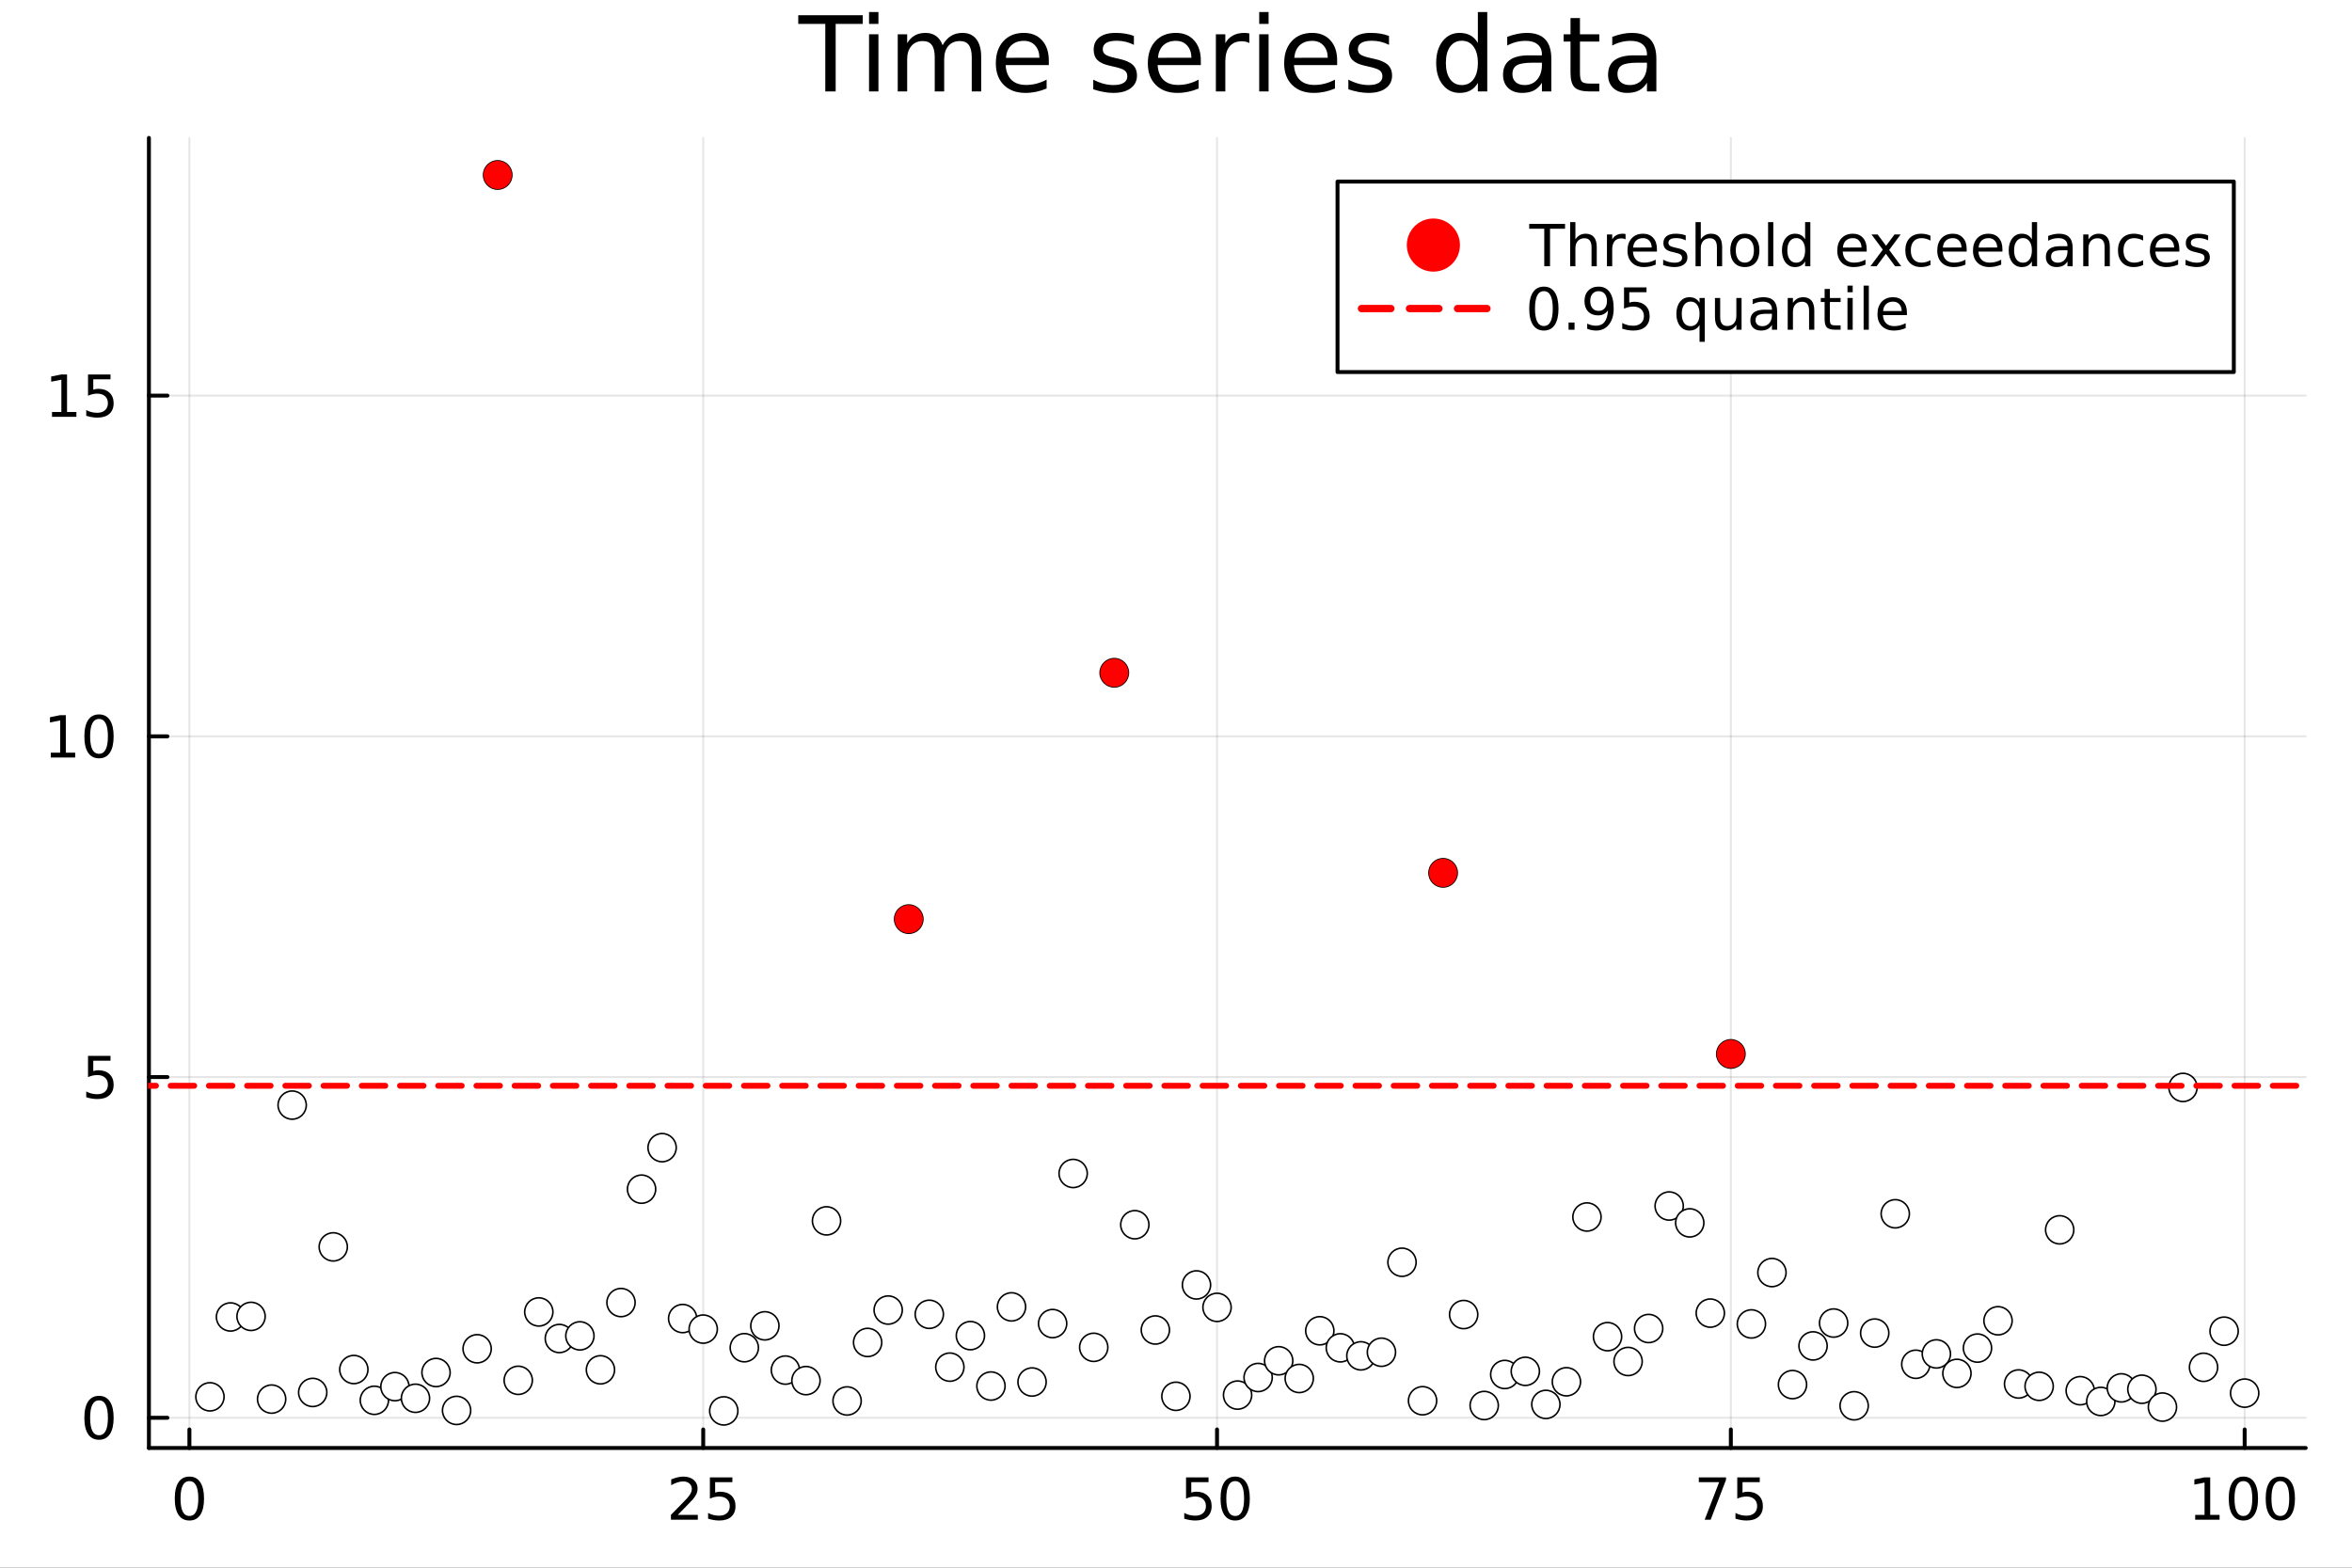 <svg xmlns="http://www.w3.org/2000/svg" xmlns:xlink="http://www.w3.org/1999/xlink" width="600" height="400" viewBox="0 0 2400 1600">
<rect x="0" y="0" width="2400" height="1600" fill="#333333" stroke="none"/>
<defs>
  <clipPath id="clip080">
    <rect x="0" y="0" width="2400" height="1600"></rect>
  </clipPath>
</defs>
<path clip-path="url(#clip080)" d="M0 1600 L2400 1600 L2400 0 L0 0  Z" fill="#ffffff" fill-rule="evenodd" fill-opacity="1"></path>
<defs>
  <clipPath id="clip081">
    <rect x="480" y="0" width="1681" height="1600"></rect>
  </clipPath>
</defs>
<path clip-path="url(#clip080)" d="M151.951 1477.81 L2352.76 1477.81 L2352.76 140.752 L151.951 140.752  Z" fill="#ffffff" fill-rule="evenodd" fill-opacity="1"></path>
<defs>
  <clipPath id="clip082">
    <rect x="151" y="140" width="2202" height="1338"></rect>
  </clipPath>
</defs>
<polyline clip-path="url(#clip082)" style="stroke:#000000; stroke-linecap:round; stroke-linejoin:round; stroke-width:2; stroke-opacity:0.1; fill:none" points="193.266,1477.81 193.266,140.752 "></polyline>
<polyline clip-path="url(#clip082)" style="stroke:#000000; stroke-linecap:round; stroke-linejoin:round; stroke-width:2; stroke-opacity:0.1; fill:none" points="717.567,1477.81 717.567,140.752 "></polyline>
<polyline clip-path="url(#clip082)" style="stroke:#000000; stroke-linecap:round; stroke-linejoin:round; stroke-width:2; stroke-opacity:0.1; fill:none" points="1241.87,1477.81 1241.87,140.752 "></polyline>
<polyline clip-path="url(#clip082)" style="stroke:#000000; stroke-linecap:round; stroke-linejoin:round; stroke-width:2; stroke-opacity:0.1; fill:none" points="1766.17,1477.81 1766.17,140.752 "></polyline>
<polyline clip-path="url(#clip082)" style="stroke:#000000; stroke-linecap:round; stroke-linejoin:round; stroke-width:2; stroke-opacity:0.1; fill:none" points="2290.47,1477.81 2290.47,140.752 "></polyline>
<polyline clip-path="url(#clip082)" style="stroke:#000000; stroke-linecap:round; stroke-linejoin:round; stroke-width:2; stroke-opacity:0.1; fill:none" points="151.951,1447 2352.76,1447 "></polyline>
<polyline clip-path="url(#clip082)" style="stroke:#000000; stroke-linecap:round; stroke-linejoin:round; stroke-width:2; stroke-opacity:0.1; fill:none" points="151.951,1099.26 2352.76,1099.26 "></polyline>
<polyline clip-path="url(#clip082)" style="stroke:#000000; stroke-linecap:round; stroke-linejoin:round; stroke-width:2; stroke-opacity:0.1; fill:none" points="151.951,751.524 2352.76,751.524 "></polyline>
<polyline clip-path="url(#clip082)" style="stroke:#000000; stroke-linecap:round; stroke-linejoin:round; stroke-width:2; stroke-opacity:0.1; fill:none" points="151.951,403.785 2352.76,403.785 "></polyline>
<polyline clip-path="url(#clip080)" style="stroke:#000000; stroke-linecap:round; stroke-linejoin:round; stroke-width:4; stroke-opacity:1; fill:none" points="151.951,1477.81 2352.76,1477.81 "></polyline>
<polyline clip-path="url(#clip080)" style="stroke:#000000; stroke-linecap:round; stroke-linejoin:round; stroke-width:4; stroke-opacity:1; fill:none" points="193.266,1477.81 193.266,1458.91 "></polyline>
<polyline clip-path="url(#clip080)" style="stroke:#000000; stroke-linecap:round; stroke-linejoin:round; stroke-width:4; stroke-opacity:1; fill:none" points="717.567,1477.81 717.567,1458.91 "></polyline>
<polyline clip-path="url(#clip080)" style="stroke:#000000; stroke-linecap:round; stroke-linejoin:round; stroke-width:4; stroke-opacity:1; fill:none" points="1241.87,1477.81 1241.87,1458.91 "></polyline>
<polyline clip-path="url(#clip080)" style="stroke:#000000; stroke-linecap:round; stroke-linejoin:round; stroke-width:4; stroke-opacity:1; fill:none" points="1766.17,1477.81 1766.17,1458.91 "></polyline>
<polyline clip-path="url(#clip080)" style="stroke:#000000; stroke-linecap:round; stroke-linejoin:round; stroke-width:4; stroke-opacity:1; fill:none" points="2290.47,1477.81 2290.47,1458.91 "></polyline>
<path clip-path="url(#clip080)" d="M193.266 1511.66 Q188.752 1511.66 186.466 1516.11 Q184.209 1520.54 184.209 1529.45 Q184.209 1538.33 186.466 1542.79 Q188.752 1547.22 193.266 1547.22 Q197.809 1547.22 200.066 1542.79 Q202.352 1538.33 202.352 1529.45 Q202.352 1520.54 200.066 1516.11 Q197.809 1511.66 193.266 1511.66 M193.266 1507.03 Q200.529 1507.03 204.348 1512.78 Q208.197 1518.51 208.197 1529.45 Q208.197 1540.36 204.348 1546.12 Q200.529 1551.85 193.266 1551.85 Q186.003 1551.85 182.155 1546.12 Q178.336 1540.36 178.336 1529.45 Q178.336 1518.51 182.155 1512.78 Q186.003 1507.03 193.266 1507.03 Z" fill="#000000" fill-rule="nonzero" fill-opacity="1"></path><path clip-path="url(#clip080)" d="M691.656 1546.09 L712.055 1546.09 L712.055 1551.01 L684.624 1551.01 L684.624 1546.09 Q687.952 1542.65 693.681 1536.86 Q699.439 1531.04 700.915 1529.36 Q703.721 1526.21 704.821 1524.04 Q705.949 1521.84 705.949 1519.73 Q705.949 1516.29 703.519 1514.12 Q701.117 1511.95 697.24 1511.95 Q694.491 1511.95 691.424 1512.9 Q688.386 1513.86 684.914 1515.79 L684.914 1509.89 Q688.444 1508.47 691.511 1507.75 Q694.578 1507.03 697.124 1507.03 Q703.837 1507.03 707.83 1510.38 Q711.823 1513.74 711.823 1519.35 Q711.823 1522.01 710.811 1524.42 Q709.827 1526.79 707.194 1530.03 Q706.47 1530.87 702.593 1534.89 Q698.716 1538.88 691.656 1546.09 Z" fill="#000000" fill-rule="nonzero" fill-opacity="1"></path><path clip-path="url(#clip080)" d="M724.381 1507.81 L747.327 1507.81 L747.327 1512.73 L729.734 1512.73 L729.734 1523.32 Q731.007 1522.88 732.28 1522.68 Q733.553 1522.45 734.827 1522.45 Q742.06 1522.45 746.285 1526.41 Q750.509 1530.38 750.509 1537.15 Q750.509 1544.12 746.169 1548 Q741.829 1551.85 733.93 1551.85 Q731.21 1551.85 728.374 1551.38 Q725.567 1550.92 722.558 1550 L722.558 1544.12 Q725.162 1545.54 727.94 1546.23 Q730.718 1546.93 733.814 1546.93 Q738.82 1546.93 741.742 1544.29 Q744.665 1541.66 744.665 1537.15 Q744.665 1532.63 741.742 1530 Q738.82 1527.37 733.814 1527.37 Q731.47 1527.37 729.126 1527.89 Q726.812 1528.41 724.381 1529.51 L724.381 1507.81 Z" fill="#000000" fill-rule="nonzero" fill-opacity="1"></path><path clip-path="url(#clip080)" d="M1210.24 1507.81 L1233.19 1507.81 L1233.19 1512.73 L1215.59 1512.73 L1215.59 1523.32 Q1216.87 1522.88 1218.14 1522.68 Q1219.41 1522.45 1220.69 1522.45 Q1227.92 1522.45 1232.15 1526.41 Q1236.37 1530.38 1236.37 1537.15 Q1236.37 1544.12 1232.03 1548 Q1227.69 1551.85 1219.79 1551.85 Q1217.07 1551.85 1214.23 1551.38 Q1211.43 1550.92 1208.42 1550 L1208.42 1544.12 Q1211.02 1545.54 1213.8 1546.23 Q1216.58 1546.93 1219.67 1546.93 Q1224.68 1546.93 1227.6 1544.29 Q1230.53 1541.66 1230.53 1537.15 Q1230.53 1532.63 1227.6 1530 Q1224.68 1527.37 1219.67 1527.37 Q1217.33 1527.37 1214.99 1527.89 Q1212.67 1528.41 1210.24 1529.51 L1210.24 1507.81 Z" fill="#000000" fill-rule="nonzero" fill-opacity="1"></path><path clip-path="url(#clip080)" d="M1260.39 1511.66 Q1255.87 1511.66 1253.59 1516.11 Q1251.33 1520.54 1251.33 1529.45 Q1251.33 1538.33 1253.59 1542.79 Q1255.87 1547.22 1260.39 1547.22 Q1264.93 1547.22 1267.19 1542.79 Q1269.47 1538.33 1269.47 1529.45 Q1269.47 1520.54 1267.19 1516.11 Q1264.93 1511.66 1260.39 1511.66 M1260.39 1507.03 Q1267.65 1507.03 1271.47 1512.78 Q1275.32 1518.51 1275.32 1529.45 Q1275.32 1540.36 1271.47 1546.12 Q1267.65 1551.85 1260.39 1551.85 Q1253.12 1551.85 1249.27 1546.12 Q1245.46 1540.36 1245.46 1529.45 Q1245.46 1518.51 1249.27 1512.78 Q1253.12 1507.03 1260.39 1507.03 Z" fill="#000000" fill-rule="nonzero" fill-opacity="1"></path><path clip-path="url(#clip080)" d="M1733.49 1507.81 L1761.26 1507.81 L1761.26 1510.3 L1745.58 1551.01 L1739.48 1551.01 L1754.23 1512.73 L1733.49 1512.73 L1733.49 1507.81 Z" fill="#000000" fill-rule="nonzero" fill-opacity="1"></path><path clip-path="url(#clip080)" d="M1772.72 1507.81 L1795.67 1507.81 L1795.67 1512.73 L1778.08 1512.73 L1778.08 1523.32 Q1779.35 1522.88 1780.62 1522.68 Q1781.89 1522.45 1783.17 1522.45 Q1790.4 1522.45 1794.63 1526.41 Q1798.85 1530.38 1798.85 1537.15 Q1798.85 1544.12 1794.51 1548 Q1790.17 1551.85 1782.27 1551.85 Q1779.55 1551.85 1776.72 1551.38 Q1773.91 1550.92 1770.9 1550 L1770.9 1544.12 Q1773.5 1545.54 1776.28 1546.23 Q1779.06 1546.93 1782.15 1546.93 Q1787.16 1546.93 1790.08 1544.29 Q1793.01 1541.66 1793.01 1537.15 Q1793.01 1532.63 1790.08 1530 Q1787.16 1527.37 1782.15 1527.37 Q1779.81 1527.37 1777.47 1527.89 Q1775.15 1528.41 1772.72 1529.51 L1772.72 1507.81 Z" fill="#000000" fill-rule="nonzero" fill-opacity="1"></path><path clip-path="url(#clip080)" d="M2239.98 1546.09 L2249.53 1546.09 L2249.53 1513.13 L2239.14 1515.22 L2239.14 1509.89 L2249.47 1507.81 L2255.31 1507.81 L2255.31 1546.09 L2264.86 1546.09 L2264.86 1551.01 L2239.98 1551.01 L2239.98 1546.09 Z" fill="#000000" fill-rule="nonzero" fill-opacity="1"></path><path clip-path="url(#clip080)" d="M2289.17 1511.66 Q2284.65 1511.66 2282.37 1516.11 Q2280.11 1520.54 2280.11 1529.45 Q2280.11 1538.33 2282.37 1542.79 Q2284.65 1547.22 2289.17 1547.22 Q2293.71 1547.22 2295.97 1542.79 Q2298.25 1538.33 2298.25 1529.45 Q2298.25 1520.54 2295.97 1516.11 Q2293.71 1511.66 2289.17 1511.66 M2289.17 1507.03 Q2296.43 1507.03 2300.25 1512.78 Q2304.1 1518.51 2304.1 1529.45 Q2304.1 1540.36 2300.25 1546.12 Q2296.43 1551.85 2289.17 1551.85 Q2281.9 1551.85 2278.06 1546.12 Q2274.24 1540.36 2274.24 1529.45 Q2274.24 1518.51 2278.06 1512.78 Q2281.9 1507.03 2289.17 1507.03 Z" fill="#000000" fill-rule="nonzero" fill-opacity="1"></path><path clip-path="url(#clip080)" d="M2326.87 1511.66 Q2322.36 1511.66 2320.07 1516.11 Q2317.81 1520.54 2317.81 1529.45 Q2317.81 1538.33 2320.07 1542.79 Q2322.36 1547.22 2326.87 1547.22 Q2331.41 1547.22 2333.67 1542.79 Q2335.95 1538.33 2335.95 1529.45 Q2335.95 1520.54 2333.67 1516.11 Q2331.41 1511.66 2326.87 1511.66 M2326.87 1507.03 Q2334.13 1507.03 2337.95 1512.78 Q2341.8 1518.51 2341.8 1529.45 Q2341.8 1540.36 2337.95 1546.12 Q2334.13 1551.85 2326.87 1551.85 Q2319.61 1551.85 2315.76 1546.12 Q2311.94 1540.36 2311.94 1529.45 Q2311.94 1518.51 2315.76 1512.78 Q2319.61 1507.03 2326.87 1507.03 Z" fill="#000000" fill-rule="nonzero" fill-opacity="1"></path><polyline clip-path="url(#clip080)" style="stroke:#000000; stroke-linecap:round; stroke-linejoin:round; stroke-width:4; stroke-opacity:1; fill:none" points="151.951,1477.81 151.951,140.752 "></polyline>
<polyline clip-path="url(#clip080)" style="stroke:#000000; stroke-linecap:round; stroke-linejoin:round; stroke-width:4; stroke-opacity:1; fill:none" points="151.951,1447 170.849,1447 "></polyline>
<polyline clip-path="url(#clip080)" style="stroke:#000000; stroke-linecap:round; stroke-linejoin:round; stroke-width:4; stroke-opacity:1; fill:none" points="151.951,1099.26 170.849,1099.26 "></polyline>
<polyline clip-path="url(#clip080)" style="stroke:#000000; stroke-linecap:round; stroke-linejoin:round; stroke-width:4; stroke-opacity:1; fill:none" points="151.951,751.524 170.849,751.524 "></polyline>
<polyline clip-path="url(#clip080)" style="stroke:#000000; stroke-linecap:round; stroke-linejoin:round; stroke-width:4; stroke-opacity:1; fill:none" points="151.951,403.785 170.849,403.785 "></polyline>
<path clip-path="url(#clip080)" d="M101.021 1429.25 Q96.507 1429.25 94.221 1433.71 Q91.964 1438.13 91.964 1447.05 Q91.964 1455.93 94.221 1460.38 Q96.507 1464.81 101.021 1464.81 Q105.564 1464.81 107.821 1460.38 Q110.106 1455.93 110.106 1447.05 Q110.106 1438.13 107.821 1433.71 Q105.564 1429.25 101.021 1429.25 M101.021 1424.62 Q108.283 1424.62 112.103 1430.38 Q115.951 1436.11 115.951 1447.05 Q115.951 1457.95 112.103 1463.71 Q108.283 1469.44 101.021 1469.44 Q93.758 1469.44 89.91 1463.71 Q86.09 1457.95 86.09 1447.05 Q86.09 1436.11 89.91 1430.38 Q93.758 1424.62 101.021 1424.62 Z" fill="#000000" fill-rule="nonzero" fill-opacity="1"></path><path clip-path="url(#clip080)" d="M89.823 1077.66 L112.768 1077.66 L112.768 1082.58 L95.176 1082.58 L95.176 1093.17 Q96.449 1092.74 97.722 1092.54 Q98.995 1092.3 100.268 1092.3 Q107.502 1092.3 111.727 1096.27 Q115.951 1100.23 115.951 1107 Q115.951 1113.98 111.611 1117.85 Q107.271 1121.7 99.371 1121.7 Q96.652 1121.7 93.816 1121.24 Q91.009 1120.78 88 1119.85 L88 1113.98 Q90.604 1115.39 93.382 1116.09 Q96.16 1116.78 99.256 1116.78 Q104.262 1116.78 107.184 1114.15 Q110.106 1111.52 110.106 1107 Q110.106 1102.49 107.184 1099.86 Q104.262 1097.22 99.256 1097.22 Q96.912 1097.22 94.568 1097.74 Q92.254 1098.26 89.823 1099.36 L89.823 1077.66 Z" fill="#000000" fill-rule="nonzero" fill-opacity="1"></path><path clip-path="url(#clip080)" d="M51.831 768.205 L61.38 768.205 L61.38 735.248 L50.992 737.332 L50.992 732.008 L61.322 729.924 L67.167 729.924 L67.167 768.205 L76.715 768.205 L76.715 773.124 L51.831 773.124 L51.831 768.205 Z" fill="#000000" fill-rule="nonzero" fill-opacity="1"></path><path clip-path="url(#clip080)" d="M101.021 733.773 Q96.507 733.773 94.221 738.229 Q91.964 742.656 91.964 751.568 Q91.964 760.451 94.221 764.907 Q96.507 769.334 101.021 769.334 Q105.564 769.334 107.821 764.907 Q110.106 760.451 110.106 751.568 Q110.106 742.656 107.821 738.229 Q105.564 733.773 101.021 733.773 M101.021 729.143 Q108.283 729.143 112.103 734.901 Q115.951 740.63 115.951 751.568 Q115.951 762.476 112.103 768.234 Q108.283 773.963 101.021 773.963 Q93.758 773.963 89.91 768.234 Q86.09 762.476 86.09 751.568 Q86.09 740.63 89.91 734.901 Q93.758 729.143 101.021 729.143 Z" fill="#000000" fill-rule="nonzero" fill-opacity="1"></path><path clip-path="url(#clip080)" d="M53.075 420.466 L62.624 420.466 L62.624 387.509 L52.236 389.593 L52.236 384.269 L62.566 382.185 L68.411 382.185 L68.411 420.466 L77.96 420.466 L77.96 425.385 L53.075 425.385 L53.075 420.466 Z" fill="#000000" fill-rule="nonzero" fill-opacity="1"></path><path clip-path="url(#clip080)" d="M89.823 382.185 L112.768 382.185 L112.768 387.104 L95.176 387.104 L95.176 397.695 Q96.449 397.261 97.722 397.058 Q98.995 396.826 100.268 396.826 Q107.502 396.826 111.727 400.791 Q115.951 404.755 115.951 411.525 Q115.951 418.499 111.611 422.376 Q107.271 426.224 99.371 426.224 Q96.652 426.224 93.816 425.762 Q91.009 425.299 88 424.373 L88 418.499 Q90.604 419.917 93.382 420.611 Q96.16 421.306 99.256 421.306 Q104.262 421.306 107.184 418.672 Q110.106 416.039 110.106 411.525 Q110.106 407.012 107.184 404.379 Q104.262 401.745 99.256 401.745 Q96.912 401.745 94.568 402.266 Q92.254 402.787 89.823 403.887 L89.823 382.185 Z" fill="#000000" fill-rule="nonzero" fill-opacity="1"></path><path clip-path="url(#clip080)" d="M814.543 15.552 L880.324 15.552 L880.324 24.406 L852.72 24.406 L852.72 93.312 L842.147 93.312 L842.147 24.406 L814.543 24.406 L814.543 15.552 Z" fill="#000000" fill-rule="nonzero" fill-opacity="1"></path><path clip-path="url(#clip080)" d="M886.783 34.979 L896.366 34.979 L896.366 93.312 L886.783 93.312 L886.783 34.979 M886.783 12.271 L896.366 12.271 L896.366 24.406 L886.783 24.406 L886.783 12.271 Z" fill="#000000" fill-rule="nonzero" fill-opacity="1"></path><path clip-path="url(#clip080)" d="M961.834 46.177 Q965.428 39.718 970.428 36.646 Q975.428 33.573 982.199 33.573 Q991.313 33.573 996.261 39.979 Q1001.21 46.333 1001.21 58.104 L1001.21 93.312 L991.574 93.312 L991.574 58.416 Q991.574 50.031 988.605 45.968 Q985.636 41.906 979.543 41.906 Q972.095 41.906 967.772 46.854 Q963.449 51.802 963.449 60.343 L963.449 93.312 L953.814 93.312 L953.814 58.416 Q953.814 49.979 950.845 45.968 Q947.876 41.906 941.678 41.906 Q934.334 41.906 930.012 46.906 Q925.689 51.854 925.689 60.343 L925.689 93.312 L916.053 93.312 L916.053 34.979 L925.689 34.979 L925.689 44.041 Q928.97 38.677 933.553 36.125 Q938.137 33.573 944.439 33.573 Q950.793 33.573 955.22 36.802 Q959.699 40.031 961.834 46.177 Z" fill="#000000" fill-rule="nonzero" fill-opacity="1"></path><path clip-path="url(#clip080)" d="M1070.22 61.75 L1070.22 66.437 L1026.16 66.437 Q1026.78 76.333 1032.09 81.541 Q1037.46 86.698 1046.99 86.698 Q1052.51 86.698 1057.67 85.343 Q1062.88 83.989 1067.98 81.281 L1067.98 90.343 Q1062.82 92.531 1057.41 93.677 Q1051.99 94.822 1046.42 94.822 Q1032.46 94.822 1024.28 86.698 Q1016.16 78.573 1016.16 64.718 Q1016.16 50.396 1023.87 42.01 Q1031.63 33.573 1044.75 33.573 Q1056.52 33.573 1063.34 41.177 Q1070.22 48.729 1070.22 61.75 M1060.64 58.937 Q1060.53 51.073 1056.21 46.385 Q1051.94 41.698 1044.85 41.698 Q1036.83 41.698 1031.99 46.229 Q1027.2 50.76 1026.47 58.989 L1060.64 58.937 Z" fill="#000000" fill-rule="nonzero" fill-opacity="1"></path><path clip-path="url(#clip080)" d="M1157.04 36.698 L1157.04 45.76 Q1152.98 43.677 1148.6 42.635 Q1144.23 41.593 1139.54 41.593 Q1132.41 41.593 1128.81 43.781 Q1125.27 45.968 1125.27 50.343 Q1125.27 53.677 1127.82 55.604 Q1130.38 57.479 1138.08 59.198 L1141.36 59.927 Q1151.57 62.114 1155.84 66.125 Q1160.17 70.083 1160.17 77.218 Q1160.17 85.343 1153.71 90.083 Q1147.3 94.822 1136.05 94.822 Q1131.36 94.822 1126.26 93.885 Q1121.21 92.999 1115.58 91.177 L1115.58 81.281 Q1120.9 84.041 1126.05 85.448 Q1131.21 86.802 1136.26 86.802 Q1143.03 86.802 1146.68 84.51 Q1150.32 82.166 1150.32 77.948 Q1150.32 74.041 1147.67 71.958 Q1145.06 69.875 1136.16 67.948 L1132.82 67.166 Q1123.92 65.291 1119.96 61.437 Q1116 57.531 1116 50.76 Q1116 42.531 1121.83 38.052 Q1127.67 33.573 1138.4 33.573 Q1143.71 33.573 1148.4 34.354 Q1153.08 35.135 1157.04 36.698 Z" fill="#000000" fill-rule="nonzero" fill-opacity="1"></path><path clip-path="url(#clip080)" d="M1225.32 61.75 L1225.32 66.437 L1181.26 66.437 Q1181.89 76.333 1187.2 81.541 Q1192.56 86.698 1202.09 86.698 Q1207.61 86.698 1212.77 85.343 Q1217.98 83.989 1223.08 81.281 L1223.08 90.343 Q1217.93 92.531 1212.51 93.677 Q1207.09 94.822 1201.52 94.822 Q1187.56 94.822 1179.39 86.698 Q1171.26 78.573 1171.26 64.718 Q1171.26 50.396 1178.97 42.01 Q1186.73 33.573 1199.85 33.573 Q1211.62 33.573 1218.45 41.177 Q1225.32 48.729 1225.32 61.75 M1215.74 58.937 Q1215.64 51.073 1211.31 46.385 Q1207.04 41.698 1199.96 41.698 Q1191.94 41.698 1187.09 46.229 Q1182.3 50.76 1181.57 58.989 L1215.74 58.937 Z" fill="#000000" fill-rule="nonzero" fill-opacity="1"></path><path clip-path="url(#clip080)" d="M1274.85 43.937 Q1273.24 43 1271.31 42.583 Q1269.44 42.114 1267.15 42.114 Q1259.02 42.114 1254.65 47.427 Q1250.32 52.687 1250.32 62.583 L1250.32 93.312 L1240.69 93.312 L1240.69 34.979 L1250.32 34.979 L1250.32 44.041 Q1253.34 38.729 1258.19 36.177 Q1263.03 33.573 1269.96 33.573 Q1270.95 33.573 1272.15 33.729 Q1273.34 33.833 1274.8 34.094 L1274.85 43.937 Z" fill="#000000" fill-rule="nonzero" fill-opacity="1"></path><path clip-path="url(#clip080)" d="M1284.91 34.979 L1294.49 34.979 L1294.49 93.312 L1284.91 93.312 L1284.91 34.979 M1284.91 12.271 L1294.49 12.271 L1294.49 24.406 L1284.91 24.406 L1284.91 12.271 Z" fill="#000000" fill-rule="nonzero" fill-opacity="1"></path><path clip-path="url(#clip080)" d="M1364.44 61.75 L1364.44 66.437 L1320.37 66.437 Q1321 76.333 1326.31 81.541 Q1331.68 86.698 1341.21 86.698 Q1346.73 86.698 1351.88 85.343 Q1357.09 83.989 1362.2 81.281 L1362.2 90.343 Q1357.04 92.531 1351.62 93.677 Q1346.21 94.822 1340.63 94.822 Q1326.68 94.822 1318.5 86.698 Q1310.37 78.573 1310.37 64.718 Q1310.37 50.396 1318.08 42.01 Q1325.84 33.573 1338.97 33.573 Q1350.74 33.573 1357.56 41.177 Q1364.44 48.729 1364.44 61.75 M1354.85 58.937 Q1354.75 51.073 1350.43 46.385 Q1346.16 41.698 1339.07 41.698 Q1331.05 41.698 1326.21 46.229 Q1321.42 50.76 1320.69 58.989 L1354.85 58.937 Z" fill="#000000" fill-rule="nonzero" fill-opacity="1"></path><path clip-path="url(#clip080)" d="M1417.35 36.698 L1417.35 45.76 Q1413.29 43.677 1408.92 42.635 Q1404.54 41.593 1399.85 41.593 Q1392.72 41.593 1389.12 43.781 Q1385.58 45.968 1385.58 50.343 Q1385.58 53.677 1388.13 55.604 Q1390.69 57.479 1398.39 59.198 L1401.68 59.927 Q1411.88 62.114 1416.15 66.125 Q1420.48 70.083 1420.48 77.218 Q1420.48 85.343 1414.02 90.083 Q1407.61 94.822 1396.36 94.822 Q1391.68 94.822 1386.57 93.885 Q1381.52 92.999 1375.89 91.177 L1375.89 81.281 Q1381.21 84.041 1386.36 85.448 Q1391.52 86.802 1396.57 86.802 Q1403.34 86.802 1406.99 84.51 Q1410.63 82.166 1410.63 77.948 Q1410.63 74.041 1407.98 71.958 Q1405.37 69.875 1396.47 67.948 L1393.13 67.166 Q1384.23 65.291 1380.27 61.437 Q1376.31 57.531 1376.31 50.76 Q1376.31 42.531 1382.14 38.052 Q1387.98 33.573 1398.71 33.573 Q1404.02 33.573 1408.71 34.354 Q1413.39 35.135 1417.35 36.698 Z" fill="#000000" fill-rule="nonzero" fill-opacity="1"></path><path clip-path="url(#clip080)" d="M1508.03 43.833 L1508.03 12.271 L1517.61 12.271 L1517.61 93.312 L1508.03 93.312 L1508.03 84.562 Q1505.01 89.77 1500.37 92.322 Q1495.79 94.822 1489.33 94.822 Q1478.76 94.822 1472.09 86.385 Q1465.48 77.948 1465.48 64.198 Q1465.48 50.448 1472.09 42.01 Q1478.76 33.573 1489.33 33.573 Q1495.79 33.573 1500.37 36.125 Q1505.01 38.625 1508.03 43.833 M1475.37 64.198 Q1475.37 74.77 1479.7 80.812 Q1484.07 86.802 1491.68 86.802 Q1499.28 86.802 1503.65 80.812 Q1508.03 74.77 1508.03 64.198 Q1508.03 53.625 1503.65 47.635 Q1499.28 41.593 1491.68 41.593 Q1484.07 41.593 1479.7 47.635 Q1475.37 53.625 1475.37 64.198 Z" fill="#000000" fill-rule="nonzero" fill-opacity="1"></path><path clip-path="url(#clip080)" d="M1563.86 63.989 Q1552.25 63.989 1547.77 66.645 Q1543.29 69.302 1543.29 75.708 Q1543.29 80.812 1546.62 83.833 Q1550.01 86.802 1555.79 86.802 Q1563.76 86.802 1568.55 81.177 Q1573.39 75.5 1573.39 66.125 L1573.39 63.989 L1563.86 63.989 M1582.98 60.031 L1582.98 93.312 L1573.39 93.312 L1573.39 84.458 Q1570.11 89.77 1565.22 92.322 Q1560.32 94.822 1553.24 94.822 Q1544.28 94.822 1538.97 89.822 Q1533.71 84.77 1533.71 76.333 Q1533.71 66.489 1540.27 61.489 Q1546.88 56.489 1559.96 56.489 L1573.39 56.489 L1573.39 55.552 Q1573.39 48.937 1569.02 45.343 Q1564.7 41.698 1556.83 41.698 Q1551.83 41.698 1547.09 42.896 Q1542.35 44.093 1537.98 46.489 L1537.98 37.635 Q1543.24 35.604 1548.19 34.614 Q1553.13 33.573 1557.82 33.573 Q1570.48 33.573 1576.73 40.135 Q1582.98 46.698 1582.98 60.031 Z" fill="#000000" fill-rule="nonzero" fill-opacity="1"></path><path clip-path="url(#clip080)" d="M1612.2 18.417 L1612.2 34.979 L1631.93 34.979 L1631.93 42.427 L1612.2 42.427 L1612.2 74.093 Q1612.2 81.229 1614.12 83.26 Q1616.1 85.291 1622.09 85.291 L1631.93 85.291 L1631.93 93.312 L1622.09 93.312 Q1611 93.312 1606.78 89.197 Q1602.56 85.031 1602.56 74.093 L1602.56 42.427 L1595.53 42.427 L1595.53 34.979 L1602.56 34.979 L1602.56 18.417 L1612.2 18.417 Z" fill="#000000" fill-rule="nonzero" fill-opacity="1"></path><path clip-path="url(#clip080)" d="M1671.05 63.989 Q1659.43 63.989 1654.96 66.645 Q1650.48 69.302 1650.48 75.708 Q1650.48 80.812 1653.81 83.833 Q1657.2 86.802 1662.98 86.802 Q1670.95 86.802 1675.74 81.177 Q1680.58 75.5 1680.58 66.125 L1680.58 63.989 L1671.05 63.989 M1690.16 60.031 L1690.16 93.312 L1680.58 93.312 L1680.58 84.458 Q1677.3 89.77 1672.4 92.322 Q1667.51 94.822 1660.42 94.822 Q1651.47 94.822 1646.15 89.822 Q1640.89 84.77 1640.89 76.333 Q1640.89 66.489 1647.46 61.489 Q1654.07 56.489 1667.14 56.489 L1680.58 56.489 L1680.58 55.552 Q1680.58 48.937 1676.21 45.343 Q1671.88 41.698 1664.02 41.698 Q1659.02 41.698 1654.28 42.896 Q1649.54 44.093 1645.16 46.489 L1645.16 37.635 Q1650.42 35.604 1655.37 34.614 Q1660.32 33.573 1665.01 33.573 Q1677.66 33.573 1683.91 40.135 Q1690.16 46.698 1690.16 60.031 Z" fill="#000000" fill-rule="nonzero" fill-opacity="1"></path><circle clip-path="url(#clip082)" cx="214.238" cy="1425.62" r="14.4" fill="#ffffff" fill-rule="evenodd" fill-opacity="1" stroke="#000000" stroke-opacity="1" stroke-width="1.6"></circle>
<circle clip-path="url(#clip082)" cx="235.21" cy="1344.11" r="14.4" fill="#ffffff" fill-rule="evenodd" fill-opacity="1" stroke="#000000" stroke-opacity="1" stroke-width="1.6"></circle>
<circle clip-path="url(#clip082)" cx="256.182" cy="1343.52" r="14.4" fill="#ffffff" fill-rule="evenodd" fill-opacity="1" stroke="#000000" stroke-opacity="1" stroke-width="1.6"></circle>
<circle clip-path="url(#clip082)" cx="277.154" cy="1427.93" r="14.4" fill="#ffffff" fill-rule="evenodd" fill-opacity="1" stroke="#000000" stroke-opacity="1" stroke-width="1.6"></circle>
<circle clip-path="url(#clip082)" cx="298.126" cy="1127.88" r="14.4" fill="#ffffff" fill-rule="evenodd" fill-opacity="1" stroke="#000000" stroke-opacity="1" stroke-width="1.6"></circle>
<circle clip-path="url(#clip082)" cx="319.098" cy="1421.15" r="14.4" fill="#ffffff" fill-rule="evenodd" fill-opacity="1" stroke="#000000" stroke-opacity="1" stroke-width="1.6"></circle>
<circle clip-path="url(#clip082)" cx="340.07" cy="1272.59" r="14.4" fill="#ffffff" fill-rule="evenodd" fill-opacity="1" stroke="#000000" stroke-opacity="1" stroke-width="1.6"></circle>
<circle clip-path="url(#clip082)" cx="361.042" cy="1397.76" r="14.4" fill="#ffffff" fill-rule="evenodd" fill-opacity="1" stroke="#000000" stroke-opacity="1" stroke-width="1.6"></circle>
<circle clip-path="url(#clip082)" cx="382.014" cy="1429.17" r="14.4" fill="#ffffff" fill-rule="evenodd" fill-opacity="1" stroke="#000000" stroke-opacity="1" stroke-width="1.6"></circle>
<circle clip-path="url(#clip082)" cx="402.986" cy="1415.21" r="14.4" fill="#ffffff" fill-rule="evenodd" fill-opacity="1" stroke="#000000" stroke-opacity="1" stroke-width="1.6"></circle>
<circle clip-path="url(#clip082)" cx="423.958" cy="1427.09" r="14.4" fill="#ffffff" fill-rule="evenodd" fill-opacity="1" stroke="#000000" stroke-opacity="1" stroke-width="1.6"></circle>
<circle clip-path="url(#clip082)" cx="444.931" cy="1400.8" r="14.4" fill="#ffffff" fill-rule="evenodd" fill-opacity="1" stroke="#000000" stroke-opacity="1" stroke-width="1.6"></circle>
<circle clip-path="url(#clip082)" cx="465.903" cy="1439.48" r="14.4" fill="#ffffff" fill-rule="evenodd" fill-opacity="1" stroke="#000000" stroke-opacity="1" stroke-width="1.6"></circle>
<circle clip-path="url(#clip082)" cx="486.875" cy="1376.57" r="14.4" fill="#ffffff" fill-rule="evenodd" fill-opacity="1" stroke="#000000" stroke-opacity="1" stroke-width="1.6"></circle>
<circle clip-path="url(#clip082)" cx="507.847" cy="178.593" r="14.4" fill="#ffffff" fill-rule="evenodd" fill-opacity="1" stroke="#000000" stroke-opacity="1" stroke-width="1.6"></circle>
<circle clip-path="url(#clip082)" cx="528.819" cy="1408.77" r="14.4" fill="#ffffff" fill-rule="evenodd" fill-opacity="1" stroke="#000000" stroke-opacity="1" stroke-width="1.6"></circle>
<circle clip-path="url(#clip082)" cx="549.791" cy="1338.97" r="14.4" fill="#ffffff" fill-rule="evenodd" fill-opacity="1" stroke="#000000" stroke-opacity="1" stroke-width="1.6"></circle>
<circle clip-path="url(#clip082)" cx="570.763" cy="1366.1" r="14.4" fill="#ffffff" fill-rule="evenodd" fill-opacity="1" stroke="#000000" stroke-opacity="1" stroke-width="1.6"></circle>
<circle clip-path="url(#clip082)" cx="591.735" cy="1363.4" r="14.4" fill="#ffffff" fill-rule="evenodd" fill-opacity="1" stroke="#000000" stroke-opacity="1" stroke-width="1.6"></circle>
<circle clip-path="url(#clip082)" cx="612.707" cy="1398.05" r="14.4" fill="#ffffff" fill-rule="evenodd" fill-opacity="1" stroke="#000000" stroke-opacity="1" stroke-width="1.6"></circle>
<circle clip-path="url(#clip082)" cx="633.679" cy="1329.41" r="14.4" fill="#ffffff" fill-rule="evenodd" fill-opacity="1" stroke="#000000" stroke-opacity="1" stroke-width="1.6"></circle>
<circle clip-path="url(#clip082)" cx="654.651" cy="1213.67" r="14.4" fill="#ffffff" fill-rule="evenodd" fill-opacity="1" stroke="#000000" stroke-opacity="1" stroke-width="1.6"></circle>
<circle clip-path="url(#clip082)" cx="675.623" cy="1171.31" r="14.4" fill="#ffffff" fill-rule="evenodd" fill-opacity="1" stroke="#000000" stroke-opacity="1" stroke-width="1.6"></circle>
<circle clip-path="url(#clip082)" cx="696.595" cy="1345.72" r="14.4" fill="#ffffff" fill-rule="evenodd" fill-opacity="1" stroke="#000000" stroke-opacity="1" stroke-width="1.6"></circle>
<circle clip-path="url(#clip082)" cx="717.567" cy="1356.5" r="14.4" fill="#ffffff" fill-rule="evenodd" fill-opacity="1" stroke="#000000" stroke-opacity="1" stroke-width="1.6"></circle>
<circle clip-path="url(#clip082)" cx="738.539" cy="1439.97" r="14.4" fill="#ffffff" fill-rule="evenodd" fill-opacity="1" stroke="#000000" stroke-opacity="1" stroke-width="1.6"></circle>
<circle clip-path="url(#clip082)" cx="759.511" cy="1375.49" r="14.4" fill="#ffffff" fill-rule="evenodd" fill-opacity="1" stroke="#000000" stroke-opacity="1" stroke-width="1.6"></circle>
<circle clip-path="url(#clip082)" cx="780.483" cy="1353.16" r="14.4" fill="#ffffff" fill-rule="evenodd" fill-opacity="1" stroke="#000000" stroke-opacity="1" stroke-width="1.6"></circle>
<circle clip-path="url(#clip082)" cx="801.455" cy="1398.33" r="14.4" fill="#ffffff" fill-rule="evenodd" fill-opacity="1" stroke="#000000" stroke-opacity="1" stroke-width="1.6"></circle>
<circle clip-path="url(#clip082)" cx="822.427" cy="1409.06" r="14.4" fill="#ffffff" fill-rule="evenodd" fill-opacity="1" stroke="#000000" stroke-opacity="1" stroke-width="1.6"></circle>
<circle clip-path="url(#clip082)" cx="843.399" cy="1246.02" r="14.4" fill="#ffffff" fill-rule="evenodd" fill-opacity="1" stroke="#000000" stroke-opacity="1" stroke-width="1.6"></circle>
<circle clip-path="url(#clip082)" cx="864.371" cy="1429.83" r="14.4" fill="#ffffff" fill-rule="evenodd" fill-opacity="1" stroke="#000000" stroke-opacity="1" stroke-width="1.6"></circle>
<circle clip-path="url(#clip082)" cx="885.343" cy="1370.13" r="14.4" fill="#ffffff" fill-rule="evenodd" fill-opacity="1" stroke="#000000" stroke-opacity="1" stroke-width="1.6"></circle>
<circle clip-path="url(#clip082)" cx="906.315" cy="1337.05" r="14.4" fill="#ffffff" fill-rule="evenodd" fill-opacity="1" stroke="#000000" stroke-opacity="1" stroke-width="1.6"></circle>
<circle clip-path="url(#clip082)" cx="927.287" cy="938.09" r="14.4" fill="#ffffff" fill-rule="evenodd" fill-opacity="1" stroke="#000000" stroke-opacity="1" stroke-width="1.6"></circle>
<circle clip-path="url(#clip082)" cx="948.259" cy="1341.39" r="14.4" fill="#ffffff" fill-rule="evenodd" fill-opacity="1" stroke="#000000" stroke-opacity="1" stroke-width="1.6"></circle>
<circle clip-path="url(#clip082)" cx="969.231" cy="1395.31" r="14.4" fill="#ffffff" fill-rule="evenodd" fill-opacity="1" stroke="#000000" stroke-opacity="1" stroke-width="1.6"></circle>
<circle clip-path="url(#clip082)" cx="990.203" cy="1363.15" r="14.4" fill="#ffffff" fill-rule="evenodd" fill-opacity="1" stroke="#000000" stroke-opacity="1" stroke-width="1.6"></circle>
<circle clip-path="url(#clip082)" cx="1011.18" cy="1414.61" r="14.4" fill="#ffffff" fill-rule="evenodd" fill-opacity="1" stroke="#000000" stroke-opacity="1" stroke-width="1.6"></circle>
<circle clip-path="url(#clip082)" cx="1032.15" cy="1333.81" r="14.4" fill="#ffffff" fill-rule="evenodd" fill-opacity="1" stroke="#000000" stroke-opacity="1" stroke-width="1.6"></circle>
<circle clip-path="url(#clip082)" cx="1053.12" cy="1410.49" r="14.4" fill="#ffffff" fill-rule="evenodd" fill-opacity="1" stroke="#000000" stroke-opacity="1" stroke-width="1.6"></circle>
<circle clip-path="url(#clip082)" cx="1074.09" cy="1350.85" r="14.4" fill="#ffffff" fill-rule="evenodd" fill-opacity="1" stroke="#000000" stroke-opacity="1" stroke-width="1.6"></circle>
<circle clip-path="url(#clip082)" cx="1095.06" cy="1197.66" r="14.4" fill="#ffffff" fill-rule="evenodd" fill-opacity="1" stroke="#000000" stroke-opacity="1" stroke-width="1.6"></circle>
<circle clip-path="url(#clip082)" cx="1116.04" cy="1375.1" r="14.4" fill="#ffffff" fill-rule="evenodd" fill-opacity="1" stroke="#000000" stroke-opacity="1" stroke-width="1.6"></circle>
<circle clip-path="url(#clip082)" cx="1137.01" cy="686.645" r="14.4" fill="#ffffff" fill-rule="evenodd" fill-opacity="1" stroke="#000000" stroke-opacity="1" stroke-width="1.6"></circle>
<circle clip-path="url(#clip082)" cx="1157.98" cy="1249.97" r="14.4" fill="#ffffff" fill-rule="evenodd" fill-opacity="1" stroke="#000000" stroke-opacity="1" stroke-width="1.6"></circle>
<circle clip-path="url(#clip082)" cx="1178.95" cy="1357.4" r="14.4" fill="#ffffff" fill-rule="evenodd" fill-opacity="1" stroke="#000000" stroke-opacity="1" stroke-width="1.6"></circle>
<circle clip-path="url(#clip082)" cx="1199.92" cy="1425.07" r="14.4" fill="#ffffff" fill-rule="evenodd" fill-opacity="1" stroke="#000000" stroke-opacity="1" stroke-width="1.6"></circle>
<circle clip-path="url(#clip082)" cx="1220.9" cy="1311.41" r="14.4" fill="#ffffff" fill-rule="evenodd" fill-opacity="1" stroke="#000000" stroke-opacity="1" stroke-width="1.6"></circle>
<circle clip-path="url(#clip082)" cx="1241.87" cy="1334.31" r="14.4" fill="#ffffff" fill-rule="evenodd" fill-opacity="1" stroke="#000000" stroke-opacity="1" stroke-width="1.6"></circle>
<circle clip-path="url(#clip082)" cx="1262.84" cy="1423.85" r="14.4" fill="#ffffff" fill-rule="evenodd" fill-opacity="1" stroke="#000000" stroke-opacity="1" stroke-width="1.6"></circle>
<circle clip-path="url(#clip082)" cx="1283.81" cy="1405.89" r="14.4" fill="#ffffff" fill-rule="evenodd" fill-opacity="1" stroke="#000000" stroke-opacity="1" stroke-width="1.6"></circle>
<circle clip-path="url(#clip082)" cx="1304.78" cy="1388.82" r="14.4" fill="#ffffff" fill-rule="evenodd" fill-opacity="1" stroke="#000000" stroke-opacity="1" stroke-width="1.6"></circle>
<circle clip-path="url(#clip082)" cx="1325.76" cy="1406.89" r="14.4" fill="#ffffff" fill-rule="evenodd" fill-opacity="1" stroke="#000000" stroke-opacity="1" stroke-width="1.6"></circle>
<circle clip-path="url(#clip082)" cx="1346.73" cy="1358.19" r="14.4" fill="#ffffff" fill-rule="evenodd" fill-opacity="1" stroke="#000000" stroke-opacity="1" stroke-width="1.6"></circle>
<circle clip-path="url(#clip082)" cx="1367.7" cy="1375.6" r="14.4" fill="#ffffff" fill-rule="evenodd" fill-opacity="1" stroke="#000000" stroke-opacity="1" stroke-width="1.6"></circle>
<circle clip-path="url(#clip082)" cx="1388.67" cy="1383.79" r="14.4" fill="#ffffff" fill-rule="evenodd" fill-opacity="1" stroke="#000000" stroke-opacity="1" stroke-width="1.6"></circle>
<circle clip-path="url(#clip082)" cx="1409.64" cy="1380.1" r="14.4" fill="#ffffff" fill-rule="evenodd" fill-opacity="1" stroke="#000000" stroke-opacity="1" stroke-width="1.6"></circle>
<circle clip-path="url(#clip082)" cx="1430.62" cy="1288.27" r="14.4" fill="#ffffff" fill-rule="evenodd" fill-opacity="1" stroke="#000000" stroke-opacity="1" stroke-width="1.6"></circle>
<circle clip-path="url(#clip082)" cx="1451.59" cy="1429.61" r="14.4" fill="#ffffff" fill-rule="evenodd" fill-opacity="1" stroke="#000000" stroke-opacity="1" stroke-width="1.6"></circle>
<circle clip-path="url(#clip082)" cx="1472.56" cy="890.841" r="14.4" fill="#ffffff" fill-rule="evenodd" fill-opacity="1" stroke="#000000" stroke-opacity="1" stroke-width="1.6"></circle>
<circle clip-path="url(#clip082)" cx="1493.53" cy="1341.65" r="14.4" fill="#ffffff" fill-rule="evenodd" fill-opacity="1" stroke="#000000" stroke-opacity="1" stroke-width="1.6"></circle>
<circle clip-path="url(#clip082)" cx="1514.5" cy="1434.48" r="14.4" fill="#ffffff" fill-rule="evenodd" fill-opacity="1" stroke="#000000" stroke-opacity="1" stroke-width="1.6"></circle>
<circle clip-path="url(#clip082)" cx="1535.48" cy="1402.82" r="14.4" fill="#ffffff" fill-rule="evenodd" fill-opacity="1" stroke="#000000" stroke-opacity="1" stroke-width="1.6"></circle>
<circle clip-path="url(#clip082)" cx="1556.45" cy="1399.6" r="14.4" fill="#ffffff" fill-rule="evenodd" fill-opacity="1" stroke="#000000" stroke-opacity="1" stroke-width="1.6"></circle>
<circle clip-path="url(#clip082)" cx="1577.42" cy="1433.36" r="14.4" fill="#ffffff" fill-rule="evenodd" fill-opacity="1" stroke="#000000" stroke-opacity="1" stroke-width="1.6"></circle>
<circle clip-path="url(#clip082)" cx="1598.39" cy="1410.25" r="14.4" fill="#ffffff" fill-rule="evenodd" fill-opacity="1" stroke="#000000" stroke-opacity="1" stroke-width="1.6"></circle>
<circle clip-path="url(#clip082)" cx="1619.36" cy="1242.08" r="14.4" fill="#ffffff" fill-rule="evenodd" fill-opacity="1" stroke="#000000" stroke-opacity="1" stroke-width="1.6"></circle>
<circle clip-path="url(#clip082)" cx="1640.34" cy="1364.21" r="14.4" fill="#ffffff" fill-rule="evenodd" fill-opacity="1" stroke="#000000" stroke-opacity="1" stroke-width="1.6"></circle>
<circle clip-path="url(#clip082)" cx="1661.31" cy="1389.55" r="14.4" fill="#ffffff" fill-rule="evenodd" fill-opacity="1" stroke="#000000" stroke-opacity="1" stroke-width="1.6"></circle>
<circle clip-path="url(#clip082)" cx="1682.28" cy="1355.9" r="14.4" fill="#ffffff" fill-rule="evenodd" fill-opacity="1" stroke="#000000" stroke-opacity="1" stroke-width="1.6"></circle>
<circle clip-path="url(#clip082)" cx="1703.25" cy="1230.87" r="14.4" fill="#ffffff" fill-rule="evenodd" fill-opacity="1" stroke="#000000" stroke-opacity="1" stroke-width="1.6"></circle>
<circle clip-path="url(#clip082)" cx="1724.22" cy="1248.08" r="14.4" fill="#ffffff" fill-rule="evenodd" fill-opacity="1" stroke="#000000" stroke-opacity="1" stroke-width="1.6"></circle>
<circle clip-path="url(#clip082)" cx="1745.2" cy="1340.17" r="14.4" fill="#ffffff" fill-rule="evenodd" fill-opacity="1" stroke="#000000" stroke-opacity="1" stroke-width="1.6"></circle>
<circle clip-path="url(#clip082)" cx="1766.17" cy="1075.67" r="14.4" fill="#ffffff" fill-rule="evenodd" fill-opacity="1" stroke="#000000" stroke-opacity="1" stroke-width="1.6"></circle>
<circle clip-path="url(#clip082)" cx="1787.14" cy="1351.21" r="14.4" fill="#ffffff" fill-rule="evenodd" fill-opacity="1" stroke="#000000" stroke-opacity="1" stroke-width="1.6"></circle>
<circle clip-path="url(#clip082)" cx="1808.11" cy="1298.78" r="14.4" fill="#ffffff" fill-rule="evenodd" fill-opacity="1" stroke="#000000" stroke-opacity="1" stroke-width="1.6"></circle>
<circle clip-path="url(#clip082)" cx="1829.08" cy="1413.13" r="14.4" fill="#ffffff" fill-rule="evenodd" fill-opacity="1" stroke="#000000" stroke-opacity="1" stroke-width="1.6"></circle>
<circle clip-path="url(#clip082)" cx="1850.06" cy="1373.65" r="14.4" fill="#ffffff" fill-rule="evenodd" fill-opacity="1" stroke="#000000" stroke-opacity="1" stroke-width="1.6"></circle>
<circle clip-path="url(#clip082)" cx="1871.03" cy="1350.31" r="14.4" fill="#ffffff" fill-rule="evenodd" fill-opacity="1" stroke="#000000" stroke-opacity="1" stroke-width="1.6"></circle>
<circle clip-path="url(#clip082)" cx="1892" cy="1434.76" r="14.4" fill="#ffffff" fill-rule="evenodd" fill-opacity="1" stroke="#000000" stroke-opacity="1" stroke-width="1.6"></circle>
<circle clip-path="url(#clip082)" cx="1912.97" cy="1360.56" r="14.4" fill="#ffffff" fill-rule="evenodd" fill-opacity="1" stroke="#000000" stroke-opacity="1" stroke-width="1.6"></circle>
<circle clip-path="url(#clip082)" cx="1933.94" cy="1238.8" r="14.4" fill="#ffffff" fill-rule="evenodd" fill-opacity="1" stroke="#000000" stroke-opacity="1" stroke-width="1.6"></circle>
<circle clip-path="url(#clip082)" cx="1954.92" cy="1392.38" r="14.4" fill="#ffffff" fill-rule="evenodd" fill-opacity="1" stroke="#000000" stroke-opacity="1" stroke-width="1.6"></circle>
<circle clip-path="url(#clip082)" cx="1975.89" cy="1381.81" r="14.4" fill="#ffffff" fill-rule="evenodd" fill-opacity="1" stroke="#000000" stroke-opacity="1" stroke-width="1.6"></circle>
<circle clip-path="url(#clip082)" cx="1996.86" cy="1401.7" r="14.4" fill="#ffffff" fill-rule="evenodd" fill-opacity="1" stroke="#000000" stroke-opacity="1" stroke-width="1.6"></circle>
<circle clip-path="url(#clip082)" cx="2017.83" cy="1375.87" r="14.4" fill="#ffffff" fill-rule="evenodd" fill-opacity="1" stroke="#000000" stroke-opacity="1" stroke-width="1.6"></circle>
<circle clip-path="url(#clip082)" cx="2038.8" cy="1347.99" r="14.4" fill="#ffffff" fill-rule="evenodd" fill-opacity="1" stroke="#000000" stroke-opacity="1" stroke-width="1.6"></circle>
<circle clip-path="url(#clip082)" cx="2059.78" cy="1412.5" r="14.4" fill="#ffffff" fill-rule="evenodd" fill-opacity="1" stroke="#000000" stroke-opacity="1" stroke-width="1.6"></circle>
<circle clip-path="url(#clip082)" cx="2080.75" cy="1414.89" r="14.4" fill="#ffffff" fill-rule="evenodd" fill-opacity="1" stroke="#000000" stroke-opacity="1" stroke-width="1.6"></circle>
<circle clip-path="url(#clip082)" cx="2101.72" cy="1255.17" r="14.4" fill="#ffffff" fill-rule="evenodd" fill-opacity="1" stroke="#000000" stroke-opacity="1" stroke-width="1.6"></circle>
<circle clip-path="url(#clip082)" cx="2122.69" cy="1419.37" r="14.4" fill="#ffffff" fill-rule="evenodd" fill-opacity="1" stroke="#000000" stroke-opacity="1" stroke-width="1.6"></circle>
<circle clip-path="url(#clip082)" cx="2143.66" cy="1430.33" r="14.4" fill="#ffffff" fill-rule="evenodd" fill-opacity="1" stroke="#000000" stroke-opacity="1" stroke-width="1.6"></circle>
<circle clip-path="url(#clip082)" cx="2164.64" cy="1416.48" r="14.4" fill="#ffffff" fill-rule="evenodd" fill-opacity="1" stroke="#000000" stroke-opacity="1" stroke-width="1.6"></circle>
<circle clip-path="url(#clip082)" cx="2185.61" cy="1417.87" r="14.4" fill="#ffffff" fill-rule="evenodd" fill-opacity="1" stroke="#000000" stroke-opacity="1" stroke-width="1.6"></circle>
<circle clip-path="url(#clip082)" cx="2206.58" cy="1436.09" r="14.4" fill="#ffffff" fill-rule="evenodd" fill-opacity="1" stroke="#000000" stroke-opacity="1" stroke-width="1.6"></circle>
<circle clip-path="url(#clip082)" cx="2227.55" cy="1109.85" r="14.4" fill="#ffffff" fill-rule="evenodd" fill-opacity="1" stroke="#000000" stroke-opacity="1" stroke-width="1.6"></circle>
<circle clip-path="url(#clip082)" cx="2248.52" cy="1395.48" r="14.4" fill="#ffffff" fill-rule="evenodd" fill-opacity="1" stroke="#000000" stroke-opacity="1" stroke-width="1.6"></circle>
<circle clip-path="url(#clip082)" cx="2269.5" cy="1358.62" r="14.4" fill="#ffffff" fill-rule="evenodd" fill-opacity="1" stroke="#000000" stroke-opacity="1" stroke-width="1.6"></circle>
<circle clip-path="url(#clip082)" cx="2290.47" cy="1421.85" r="14.4" fill="#ffffff" fill-rule="evenodd" fill-opacity="1" stroke="#000000" stroke-opacity="1" stroke-width="1.6"></circle>
<circle clip-path="url(#clip082)" cx="507.847" cy="178.593" r="14.4" fill="#ff0000" fill-rule="evenodd" fill-opacity="1" stroke="none"></circle>
<circle clip-path="url(#clip082)" cx="927.287" cy="938.09" r="14.4" fill="#ff0000" fill-rule="evenodd" fill-opacity="1" stroke="none"></circle>
<circle clip-path="url(#clip082)" cx="1137.01" cy="686.645" r="14.4" fill="#ff0000" fill-rule="evenodd" fill-opacity="1" stroke="none"></circle>
<circle clip-path="url(#clip082)" cx="1472.56" cy="890.841" r="14.4" fill="#ff0000" fill-rule="evenodd" fill-opacity="1" stroke="none"></circle>
<circle clip-path="url(#clip082)" cx="1766.17" cy="1075.67" r="14.4" fill="#ff0000" fill-rule="evenodd" fill-opacity="1" stroke="none"></circle>
<polyline clip-path="url(#clip082)" style="stroke:#ff0000; stroke-linecap:round; stroke-linejoin:round; stroke-width:6; stroke-opacity:1; fill:none" stroke-dasharray="24, 15" points="-2048.85,1108.14 4553.56,1108.14 "></polyline>
<path clip-path="url(#clip080)" d="M1364.82 379.721 L2279.4 379.721 L2279.4 185.321 L1364.82 185.321  Z" fill="#ffffff" fill-rule="evenodd" fill-opacity="1"></path>
<polyline clip-path="url(#clip080)" style="stroke:#000000; stroke-linecap:round; stroke-linejoin:round; stroke-width:4; stroke-opacity:1; fill:none" points="1364.82,379.721 2279.4,379.721 2279.4,185.321 1364.82,185.321 1364.82,379.721 "></polyline>
<circle clip-path="url(#clip080)" cx="1462.63" cy="250.121" r="27.106" fill="#ff0000" fill-rule="evenodd" fill-opacity="1" stroke="none"></circle>
<path clip-path="url(#clip080)" d="M1560.44 228.521 L1596.99 228.521 L1596.99 233.44 L1581.65 233.44 L1581.65 271.721 L1575.78 271.721 L1575.78 233.44 L1560.44 233.44 L1560.44 228.521 Z" fill="#000000" fill-rule="nonzero" fill-opacity="1"></path><path clip-path="url(#clip080)" d="M1629.34 252.161 L1629.34 271.721 L1624.01 271.721 L1624.01 252.334 Q1624.01 247.734 1622.22 245.448 Q1620.43 243.162 1616.84 243.162 Q1612.53 243.162 1610.04 245.911 Q1607.55 248.659 1607.55 253.405 L1607.55 271.721 L1602.2 271.721 L1602.2 226.698 L1607.55 226.698 L1607.55 244.348 Q1609.46 241.426 1612.03 239.979 Q1614.64 238.532 1618.02 238.532 Q1623.61 238.532 1626.47 242.004 Q1629.34 245.448 1629.34 252.161 Z" fill="#000000" fill-rule="nonzero" fill-opacity="1"></path><path clip-path="url(#clip080)" d="M1658.74 244.29 Q1657.84 243.769 1656.77 243.538 Q1655.73 243.278 1654.45 243.278 Q1649.94 243.278 1647.51 246.229 Q1645.11 249.151 1645.11 254.649 L1645.11 271.721 L1639.75 271.721 L1639.75 239.313 L1645.11 239.313 L1645.11 244.348 Q1646.79 241.397 1649.48 239.979 Q1652.17 238.532 1656.02 238.532 Q1656.57 238.532 1657.23 238.619 Q1657.9 238.677 1658.71 238.822 L1658.74 244.29 Z" fill="#000000" fill-rule="nonzero" fill-opacity="1"></path><path clip-path="url(#clip080)" d="M1690.74 254.186 L1690.74 256.79 L1666.26 256.79 Q1666.61 262.288 1669.56 265.181 Q1672.54 268.046 1677.83 268.046 Q1680.9 268.046 1683.76 267.294 Q1686.66 266.541 1689.49 265.037 L1689.49 270.071 Q1686.63 271.287 1683.62 271.923 Q1680.61 272.56 1677.51 272.56 Q1669.76 272.56 1665.22 268.046 Q1660.7 263.532 1660.7 255.835 Q1660.7 247.878 1664.99 243.22 Q1669.3 238.532 1676.59 238.532 Q1683.13 238.532 1686.92 242.757 Q1690.74 246.952 1690.74 254.186 M1685.41 252.624 Q1685.36 248.254 1682.95 245.65 Q1680.58 243.046 1676.65 243.046 Q1672.19 243.046 1669.5 245.563 Q1666.84 248.081 1666.43 252.652 L1685.41 252.624 Z" fill="#000000" fill-rule="nonzero" fill-opacity="1"></path><path clip-path="url(#clip080)" d="M1720.14 240.268 L1720.14 245.303 Q1717.88 244.146 1715.45 243.567 Q1713.02 242.988 1710.41 242.988 Q1706.45 242.988 1704.45 244.203 Q1702.49 245.419 1702.49 247.849 Q1702.49 249.701 1703.9 250.772 Q1705.32 251.813 1709.6 252.768 L1711.43 253.173 Q1717.1 254.389 1719.47 256.617 Q1721.87 258.816 1721.87 262.78 Q1721.87 267.294 1718.28 269.927 Q1714.73 272.56 1708.48 272.56 Q1705.87 272.56 1703.04 272.039 Q1700.23 271.547 1697.1 270.534 L1697.1 265.037 Q1700.06 266.57 1702.92 267.351 Q1705.78 268.104 1708.59 268.104 Q1712.35 268.104 1714.38 266.831 Q1716.4 265.529 1716.4 263.185 Q1716.4 261.015 1714.93 259.857 Q1713.48 258.7 1708.53 257.629 L1706.68 257.195 Q1701.73 256.154 1699.53 254.012 Q1697.34 251.842 1697.34 248.081 Q1697.34 243.509 1700.58 241.021 Q1703.82 238.532 1709.78 238.532 Q1712.73 238.532 1715.33 238.966 Q1717.94 239.4 1720.14 240.268 Z" fill="#000000" fill-rule="nonzero" fill-opacity="1"></path><path clip-path="url(#clip080)" d="M1757.29 252.161 L1757.29 271.721 L1751.96 271.721 L1751.96 252.334 Q1751.96 247.734 1750.17 245.448 Q1748.38 243.162 1744.79 243.162 Q1740.48 243.162 1737.99 245.911 Q1735.5 248.659 1735.5 253.405 L1735.5 271.721 L1730.15 271.721 L1730.15 226.698 L1735.5 226.698 L1735.5 244.348 Q1737.41 241.426 1739.99 239.979 Q1742.59 238.532 1745.98 238.532 Q1751.56 238.532 1754.42 242.004 Q1757.29 245.448 1757.29 252.161 Z" fill="#000000" fill-rule="nonzero" fill-opacity="1"></path><path clip-path="url(#clip080)" d="M1780.47 243.046 Q1776.18 243.046 1773.69 246.402 Q1771.21 249.73 1771.21 255.546 Q1771.21 261.362 1773.67 264.718 Q1776.15 268.046 1780.47 268.046 Q1784.72 268.046 1787.21 264.689 Q1789.7 261.333 1789.7 255.546 Q1789.7 249.788 1787.21 246.431 Q1784.72 243.046 1780.47 243.046 M1780.47 238.532 Q1787.41 238.532 1791.37 243.046 Q1795.34 247.56 1795.34 255.546 Q1795.34 263.503 1791.37 268.046 Q1787.41 272.56 1780.47 272.56 Q1773.49 272.56 1769.53 268.046 Q1765.59 263.503 1765.59 255.546 Q1765.59 247.56 1769.53 243.046 Q1773.49 238.532 1780.47 238.532 Z" fill="#000000" fill-rule="nonzero" fill-opacity="1"></path><path clip-path="url(#clip080)" d="M1804.16 226.698 L1809.49 226.698 L1809.49 271.721 L1804.16 271.721 L1804.16 226.698 Z" fill="#000000" fill-rule="nonzero" fill-opacity="1"></path><path clip-path="url(#clip080)" d="M1841.95 244.232 L1841.95 226.698 L1847.28 226.698 L1847.28 271.721 L1841.95 271.721 L1841.95 266.86 Q1840.27 269.753 1837.7 271.171 Q1835.15 272.56 1831.57 272.56 Q1825.69 272.56 1821.99 267.872 Q1818.31 263.185 1818.31 255.546 Q1818.31 247.907 1821.99 243.22 Q1825.69 238.532 1831.57 238.532 Q1835.15 238.532 1837.7 239.95 Q1840.27 241.339 1841.95 244.232 M1823.81 255.546 Q1823.81 261.42 1826.21 264.776 Q1828.64 268.104 1832.87 268.104 Q1837.09 268.104 1839.52 264.776 Q1841.95 261.42 1841.95 255.546 Q1841.95 249.672 1839.52 246.345 Q1837.09 242.988 1832.87 242.988 Q1828.64 242.988 1826.21 246.345 Q1823.81 249.672 1823.81 255.546 Z" fill="#000000" fill-rule="nonzero" fill-opacity="1"></path><path clip-path="url(#clip080)" d="M1904.8 254.186 L1904.8 256.79 L1880.32 256.79 Q1880.67 262.288 1883.62 265.181 Q1886.6 268.046 1891.89 268.046 Q1894.96 268.046 1897.83 267.294 Q1900.72 266.541 1903.56 265.037 L1903.56 270.071 Q1900.69 271.287 1897.68 271.923 Q1894.67 272.56 1891.58 272.56 Q1883.82 272.56 1879.28 268.046 Q1874.77 263.532 1874.77 255.835 Q1874.77 247.878 1879.05 243.22 Q1883.36 238.532 1890.65 238.532 Q1897.19 238.532 1900.98 242.757 Q1904.8 246.952 1904.8 254.186 M1899.48 252.624 Q1899.42 248.254 1897.02 245.65 Q1894.64 243.046 1890.71 243.046 Q1886.25 243.046 1883.56 245.563 Q1880.9 248.081 1880.49 252.652 L1899.48 252.624 Z" fill="#000000" fill-rule="nonzero" fill-opacity="1"></path><path clip-path="url(#clip080)" d="M1939.43 239.313 L1927.72 255.083 L1940.04 271.721 L1933.76 271.721 L1924.33 258.989 L1914.9 271.721 L1908.62 271.721 L1921.21 254.765 L1909.69 239.313 L1915.97 239.313 L1924.56 250.858 L1933.16 239.313 L1939.43 239.313 Z" fill="#000000" fill-rule="nonzero" fill-opacity="1"></path><path clip-path="url(#clip080)" d="M1969.85 240.558 L1969.85 245.534 Q1967.59 244.29 1965.3 243.683 Q1963.05 243.046 1960.73 243.046 Q1955.55 243.046 1952.69 246.345 Q1949.82 249.614 1949.82 255.546 Q1949.82 261.478 1952.69 264.776 Q1955.55 268.046 1960.73 268.046 Q1963.05 268.046 1965.3 267.438 Q1967.59 266.802 1969.85 265.557 L1969.85 270.476 Q1967.62 271.518 1965.22 272.039 Q1962.84 272.56 1960.15 272.56 Q1952.83 272.56 1948.52 267.959 Q1944.21 263.358 1944.21 255.546 Q1944.21 247.618 1948.55 243.075 Q1952.92 238.532 1960.5 238.532 Q1962.96 238.532 1965.3 239.053 Q1967.65 239.545 1969.85 240.558 Z" fill="#000000" fill-rule="nonzero" fill-opacity="1"></path><path clip-path="url(#clip080)" d="M2006.82 254.186 L2006.82 256.79 L1982.35 256.79 Q1982.69 262.288 1985.64 265.181 Q1988.62 268.046 1993.92 268.046 Q1996.99 268.046 1999.85 267.294 Q2002.74 266.541 2005.58 265.037 L2005.58 270.071 Q2002.72 271.287 1999.71 271.923 Q1996.7 272.56 1993.6 272.56 Q1985.85 272.56 1981.3 268.046 Q1976.79 263.532 1976.79 255.835 Q1976.79 247.878 1981.07 243.22 Q1985.38 238.532 1992.68 238.532 Q1999.21 238.532 2003.01 242.757 Q2006.82 246.952 2006.82 254.186 M2001.5 252.624 Q2001.44 248.254 1999.04 245.65 Q1996.67 243.046 1992.73 243.046 Q1988.28 243.046 1985.59 245.563 Q1982.92 248.081 1982.52 252.652 L2001.5 252.624 Z" fill="#000000" fill-rule="nonzero" fill-opacity="1"></path><path clip-path="url(#clip080)" d="M2043.28 254.186 L2043.28 256.79 L2018.8 256.79 Q2019.15 262.288 2022.1 265.181 Q2025.08 268.046 2030.38 268.046 Q2033.44 268.046 2036.31 267.294 Q2039.2 266.541 2042.04 265.037 L2042.04 270.071 Q2039.17 271.287 2036.16 271.923 Q2033.16 272.56 2030.06 272.56 Q2022.3 272.56 2017.76 268.046 Q2013.25 263.532 2013.25 255.835 Q2013.25 247.878 2017.53 243.22 Q2021.84 238.532 2029.13 238.532 Q2035.67 238.532 2039.46 242.757 Q2043.28 246.952 2043.28 254.186 M2037.96 252.624 Q2037.9 248.254 2035.5 245.65 Q2033.13 243.046 2029.19 243.046 Q2024.74 243.046 2022.04 245.563 Q2019.38 248.081 2018.98 252.652 L2037.96 252.624 Z" fill="#000000" fill-rule="nonzero" fill-opacity="1"></path><path clip-path="url(#clip080)" d="M2073.35 244.232 L2073.35 226.698 L2078.67 226.698 L2078.67 271.721 L2073.35 271.721 L2073.35 266.86 Q2071.67 269.753 2069.09 271.171 Q2066.55 272.56 2062.96 272.56 Q2057.08 272.56 2053.38 267.872 Q2049.71 263.185 2049.71 255.546 Q2049.71 247.907 2053.38 243.22 Q2057.08 238.532 2062.96 238.532 Q2066.55 238.532 2069.09 239.95 Q2071.67 241.339 2073.35 244.232 M2055.2 255.546 Q2055.2 261.42 2057.61 264.776 Q2060.04 268.104 2064.26 268.104 Q2068.49 268.104 2070.92 264.776 Q2073.35 261.42 2073.35 255.546 Q2073.35 249.672 2070.92 246.345 Q2068.49 242.988 2064.26 242.988 Q2060.04 242.988 2057.61 246.345 Q2055.2 249.672 2055.2 255.546 Z" fill="#000000" fill-rule="nonzero" fill-opacity="1"></path><path clip-path="url(#clip080)" d="M2104.36 255.43 Q2097.91 255.43 2095.42 256.906 Q2092.94 258.382 2092.94 261.941 Q2092.94 264.776 2094.79 266.454 Q2096.67 268.104 2099.88 268.104 Q2104.31 268.104 2106.97 264.979 Q2109.66 261.825 2109.66 256.617 L2109.66 255.43 L2104.36 255.43 M2114.98 253.231 L2114.98 271.721 L2109.66 271.721 L2109.66 266.802 Q2107.84 269.753 2105.12 271.171 Q2102.4 272.56 2098.46 272.56 Q2093.48 272.56 2090.53 269.782 Q2087.61 266.975 2087.61 262.288 Q2087.61 256.819 2091.26 254.041 Q2094.93 251.264 2102.19 251.264 L2109.66 251.264 L2109.66 250.743 Q2109.66 247.068 2107.23 245.071 Q2104.83 243.046 2100.46 243.046 Q2097.68 243.046 2095.05 243.712 Q2092.41 244.377 2089.98 245.708 L2089.98 240.789 Q2092.91 239.661 2095.66 239.111 Q2098.4 238.532 2101.01 238.532 Q2108.04 238.532 2111.51 242.178 Q2114.98 245.824 2114.98 253.231 Z" fill="#000000" fill-rule="nonzero" fill-opacity="1"></path><path clip-path="url(#clip080)" d="M2152.89 252.161 L2152.89 271.721 L2147.56 271.721 L2147.56 252.334 Q2147.56 247.734 2145.77 245.448 Q2143.98 243.162 2140.39 243.162 Q2136.08 243.162 2133.59 245.911 Q2131.1 248.659 2131.1 253.405 L2131.1 271.721 L2125.75 271.721 L2125.75 239.313 L2131.1 239.313 L2131.1 244.348 Q2133.01 241.426 2135.59 239.979 Q2138.19 238.532 2141.57 238.532 Q2147.16 238.532 2150.02 242.004 Q2152.89 245.448 2152.89 252.161 Z" fill="#000000" fill-rule="nonzero" fill-opacity="1"></path><path clip-path="url(#clip080)" d="M2186.83 240.558 L2186.83 245.534 Q2184.57 244.29 2182.29 243.683 Q2180.03 243.046 2177.71 243.046 Q2172.54 243.046 2169.67 246.345 Q2166.81 249.614 2166.81 255.546 Q2166.81 261.478 2169.67 264.776 Q2172.54 268.046 2177.71 268.046 Q2180.03 268.046 2182.29 267.438 Q2184.57 266.802 2186.83 265.557 L2186.83 270.476 Q2184.6 271.518 2182.2 272.039 Q2179.83 272.56 2177.14 272.56 Q2169.82 272.56 2165.5 267.959 Q2161.19 263.358 2161.19 255.546 Q2161.19 247.618 2165.53 243.075 Q2169.9 238.532 2177.48 238.532 Q2179.94 238.532 2182.29 239.053 Q2184.63 239.545 2186.83 240.558 Z" fill="#000000" fill-rule="nonzero" fill-opacity="1"></path><path clip-path="url(#clip080)" d="M2223.81 254.186 L2223.81 256.79 L2199.33 256.79 Q2199.68 262.288 2202.63 265.181 Q2205.61 268.046 2210.9 268.046 Q2213.97 268.046 2216.83 267.294 Q2219.73 266.541 2222.56 265.037 L2222.56 270.071 Q2219.7 271.287 2216.69 271.923 Q2213.68 272.56 2210.58 272.56 Q2202.83 272.56 2198.29 268.046 Q2193.77 263.532 2193.77 255.835 Q2193.77 247.878 2198.06 243.22 Q2202.37 238.532 2209.66 238.532 Q2216.2 238.532 2219.99 242.757 Q2223.81 246.952 2223.81 254.186 M2218.48 252.624 Q2218.43 248.254 2216.02 245.65 Q2213.65 243.046 2209.72 243.046 Q2205.26 243.046 2202.57 245.563 Q2199.91 248.081 2199.5 252.652 L2218.48 252.624 Z" fill="#000000" fill-rule="nonzero" fill-opacity="1"></path><path clip-path="url(#clip080)" d="M2253.21 240.268 L2253.21 245.303 Q2250.95 244.146 2248.52 243.567 Q2246.09 242.988 2243.48 242.988 Q2239.52 242.988 2237.52 244.203 Q2235.56 245.419 2235.56 247.849 Q2235.56 249.701 2236.97 250.772 Q2238.39 251.813 2242.67 252.768 L2244.5 253.173 Q2250.17 254.389 2252.54 256.617 Q2254.94 258.816 2254.94 262.78 Q2254.94 267.294 2251.35 269.927 Q2247.8 272.56 2241.55 272.56 Q2238.94 272.56 2236.11 272.039 Q2233.3 271.547 2230.17 270.534 L2230.17 265.037 Q2233.13 266.57 2235.99 267.351 Q2238.85 268.104 2241.66 268.104 Q2245.42 268.104 2247.45 266.831 Q2249.47 265.529 2249.47 263.185 Q2249.47 261.015 2248 259.857 Q2246.55 258.7 2241.6 257.629 L2239.75 257.195 Q2234.8 256.154 2232.6 254.012 Q2230.41 251.842 2230.41 248.081 Q2230.41 243.509 2233.65 241.021 Q2236.89 238.532 2242.85 238.532 Q2245.8 238.532 2248.4 238.966 Q2251.01 239.4 2253.21 240.268 Z" fill="#000000" fill-rule="nonzero" fill-opacity="1"></path><polyline clip-path="url(#clip080)" style="stroke:#ff0000; stroke-linecap:round; stroke-linejoin:round; stroke-width:7.5; stroke-opacity:1; fill:none" stroke-dasharray="30, 19" points="1389.27,314.921 1535.99,314.921 "></polyline>
<path clip-path="url(#clip080)" d="M1575.37 297.169 Q1570.86 297.169 1568.57 301.625 Q1566.32 306.052 1566.32 314.964 Q1566.32 323.847 1568.57 328.303 Q1570.86 332.73 1575.37 332.73 Q1579.92 332.73 1582.17 328.303 Q1584.46 323.847 1584.46 314.964 Q1584.46 306.052 1582.17 301.625 Q1579.92 297.169 1575.37 297.169 M1575.37 292.539 Q1582.64 292.539 1586.46 298.297 Q1590.3 304.027 1590.3 314.964 Q1590.3 325.873 1586.46 331.631 Q1582.64 337.36 1575.37 337.36 Q1568.11 337.36 1564.26 331.631 Q1560.44 325.873 1560.44 314.964 Q1560.44 304.027 1564.26 298.297 Q1568.11 292.539 1575.37 292.539 Z" fill="#000000" fill-rule="nonzero" fill-opacity="1"></path><path clip-path="url(#clip080)" d="M1600.58 329.171 L1606.68 329.171 L1606.68 336.521 L1600.58 336.521 L1600.58 329.171 Z" fill="#000000" fill-rule="nonzero" fill-opacity="1"></path><path clip-path="url(#clip080)" d="M1619.59 335.624 L1619.59 330.3 Q1621.79 331.341 1624.04 331.891 Q1626.3 332.441 1628.47 332.441 Q1634.26 332.441 1637.3 328.564 Q1640.36 324.657 1640.8 316.729 Q1639.12 319.218 1636.54 320.549 Q1633.97 321.88 1630.84 321.88 Q1624.36 321.88 1620.57 317.973 Q1616.81 314.038 1616.81 307.238 Q1616.81 300.583 1620.74 296.561 Q1624.68 292.539 1631.22 292.539 Q1638.71 292.539 1642.65 298.297 Q1646.61 304.027 1646.61 314.964 Q1646.61 325.178 1641.75 331.283 Q1636.92 337.36 1628.73 337.36 Q1626.53 337.36 1624.27 336.926 Q1622.02 336.492 1619.59 335.624 M1631.22 317.308 Q1635.15 317.308 1637.44 314.617 Q1639.75 311.926 1639.75 307.238 Q1639.75 302.58 1637.44 299.889 Q1635.15 297.169 1631.22 297.169 Q1627.28 297.169 1624.97 299.889 Q1622.68 302.58 1622.68 307.238 Q1622.68 311.926 1624.97 314.617 Q1627.28 317.308 1631.22 317.308 Z" fill="#000000" fill-rule="nonzero" fill-opacity="1"></path><path clip-path="url(#clip080)" d="M1657.17 293.321 L1680.12 293.321 L1680.12 298.24 L1662.53 298.24 L1662.53 308.83 Q1663.8 308.396 1665.07 308.193 Q1666.35 307.962 1667.62 307.962 Q1674.85 307.962 1679.08 311.926 Q1683.3 315.89 1683.3 322.661 Q1683.3 329.634 1678.96 333.511 Q1674.62 337.36 1666.72 337.36 Q1664 337.36 1661.17 336.897 Q1658.36 336.434 1655.35 335.508 L1655.35 329.634 Q1657.95 331.052 1660.73 331.746 Q1663.51 332.441 1666.61 332.441 Q1671.61 332.441 1674.53 329.808 Q1677.46 327.175 1677.46 322.661 Q1677.46 318.147 1674.53 315.514 Q1671.61 312.881 1666.61 312.881 Q1664.26 312.881 1661.92 313.402 Q1659.6 313.922 1657.17 315.022 L1657.17 293.321 Z" fill="#000000" fill-rule="nonzero" fill-opacity="1"></path><path clip-path="url(#clip080)" d="M1716.09 320.346 Q1716.09 326.22 1718.49 329.576 Q1720.92 332.904 1725.14 332.904 Q1729.37 332.904 1731.8 329.576 Q1734.23 326.22 1734.23 320.346 Q1734.23 314.472 1731.8 311.145 Q1729.37 307.788 1725.14 307.788 Q1720.92 307.788 1718.49 311.145 Q1716.09 314.472 1716.09 320.346 M1734.23 331.66 Q1732.55 334.553 1729.97 335.971 Q1727.43 337.36 1723.84 337.36 Q1717.97 337.36 1714.26 332.672 Q1710.59 327.985 1710.59 320.346 Q1710.59 312.707 1714.26 308.02 Q1717.97 303.332 1723.84 303.332 Q1727.43 303.332 1729.97 304.75 Q1732.55 306.139 1734.23 309.032 L1734.23 304.113 L1739.55 304.113 L1739.55 348.847 L1734.23 348.847 L1734.23 331.66 Z" fill="#000000" fill-rule="nonzero" fill-opacity="1"></path><path clip-path="url(#clip080)" d="M1749.97 323.731 L1749.97 304.113 L1755.29 304.113 L1755.29 323.529 Q1755.29 328.129 1757.09 330.444 Q1758.88 332.73 1762.47 332.73 Q1766.78 332.73 1769.27 329.981 Q1771.79 327.233 1771.79 322.487 L1771.79 304.113 L1777.11 304.113 L1777.11 336.521 L1771.79 336.521 L1771.79 331.544 Q1769.85 334.495 1767.27 335.942 Q1764.73 337.36 1761.34 337.36 Q1755.76 337.36 1752.86 333.888 Q1749.97 330.415 1749.97 323.731 M1763.37 303.332 L1763.37 303.332 Z" fill="#000000" fill-rule="nonzero" fill-opacity="1"></path><path clip-path="url(#clip080)" d="M1802.8 320.23 Q1796.35 320.23 1793.86 321.706 Q1791.37 323.182 1791.37 326.741 Q1791.37 329.576 1793.23 331.254 Q1795.11 332.904 1798.32 332.904 Q1802.75 332.904 1805.41 329.779 Q1808.1 326.625 1808.1 321.417 L1808.1 320.23 L1802.8 320.23 M1813.42 318.031 L1813.42 336.521 L1808.1 336.521 L1808.1 331.602 Q1806.28 334.553 1803.56 335.971 Q1800.84 337.36 1796.9 337.36 Q1791.92 337.36 1788.97 334.582 Q1786.05 331.775 1786.05 327.088 Q1786.05 321.619 1789.7 318.841 Q1793.37 316.064 1800.63 316.064 L1808.1 316.064 L1808.1 315.543 Q1808.1 311.868 1805.67 309.871 Q1803.27 307.846 1798.9 307.846 Q1796.12 307.846 1793.49 308.512 Q1790.85 309.177 1788.42 310.508 L1788.42 305.589 Q1791.35 304.461 1794.09 303.911 Q1796.84 303.332 1799.45 303.332 Q1806.48 303.332 1809.95 306.978 Q1813.42 310.624 1813.42 318.031 Z" fill="#000000" fill-rule="nonzero" fill-opacity="1"></path><path clip-path="url(#clip080)" d="M1851.33 316.961 L1851.33 336.521 L1846 336.521 L1846 317.134 Q1846 312.534 1844.21 310.248 Q1842.42 307.962 1838.83 307.962 Q1834.52 307.962 1832.03 310.711 Q1829.54 313.459 1829.54 318.205 L1829.54 336.521 L1824.19 336.521 L1824.19 304.113 L1829.54 304.113 L1829.54 309.148 Q1831.45 306.226 1834.02 304.779 Q1836.63 303.332 1840.01 303.332 Q1845.6 303.332 1848.46 306.804 Q1851.33 310.248 1851.33 316.961 Z" fill="#000000" fill-rule="nonzero" fill-opacity="1"></path><path clip-path="url(#clip080)" d="M1867.21 294.912 L1867.21 304.113 L1878.18 304.113 L1878.18 308.251 L1867.21 308.251 L1867.21 325.844 Q1867.21 329.808 1868.28 330.936 Q1869.38 332.065 1872.71 332.065 L1878.18 332.065 L1878.18 336.521 L1872.71 336.521 Q1866.55 336.521 1864.2 334.235 Q1861.86 331.92 1861.86 325.844 L1861.86 308.251 L1857.95 308.251 L1857.95 304.113 L1861.86 304.113 L1861.86 294.912 L1867.21 294.912 Z" fill="#000000" fill-rule="nonzero" fill-opacity="1"></path><path clip-path="url(#clip080)" d="M1885.18 304.113 L1890.51 304.113 L1890.51 336.521 L1885.18 336.521 L1885.18 304.113 M1885.18 291.498 L1890.51 291.498 L1890.51 298.24 L1885.18 298.24 L1885.18 291.498 Z" fill="#000000" fill-rule="nonzero" fill-opacity="1"></path><path clip-path="url(#clip080)" d="M1901.65 291.498 L1906.97 291.498 L1906.97 336.521 L1901.65 336.521 L1901.65 291.498 Z" fill="#000000" fill-rule="nonzero" fill-opacity="1"></path><path clip-path="url(#clip080)" d="M1945.83 318.986 L1945.83 321.59 L1921.35 321.59 Q1921.7 327.088 1924.65 329.981 Q1927.63 332.846 1932.92 332.846 Q1935.99 332.846 1938.86 332.094 Q1941.75 331.341 1944.59 329.837 L1944.59 334.871 Q1941.72 336.087 1938.71 336.723 Q1935.7 337.36 1932.61 337.36 Q1924.85 337.36 1920.31 332.846 Q1915.79 328.332 1915.79 320.635 Q1915.79 312.678 1920.08 308.02 Q1924.39 303.332 1931.68 303.332 Q1938.22 303.332 1942.01 307.557 Q1945.83 311.752 1945.83 318.986 M1940.51 317.424 Q1940.45 313.054 1938.05 310.45 Q1935.67 307.846 1931.74 307.846 Q1927.28 307.846 1924.59 310.363 Q1921.93 312.881 1921.52 317.452 L1940.51 317.424 Z" fill="#000000" fill-rule="nonzero" fill-opacity="1"></path></svg>